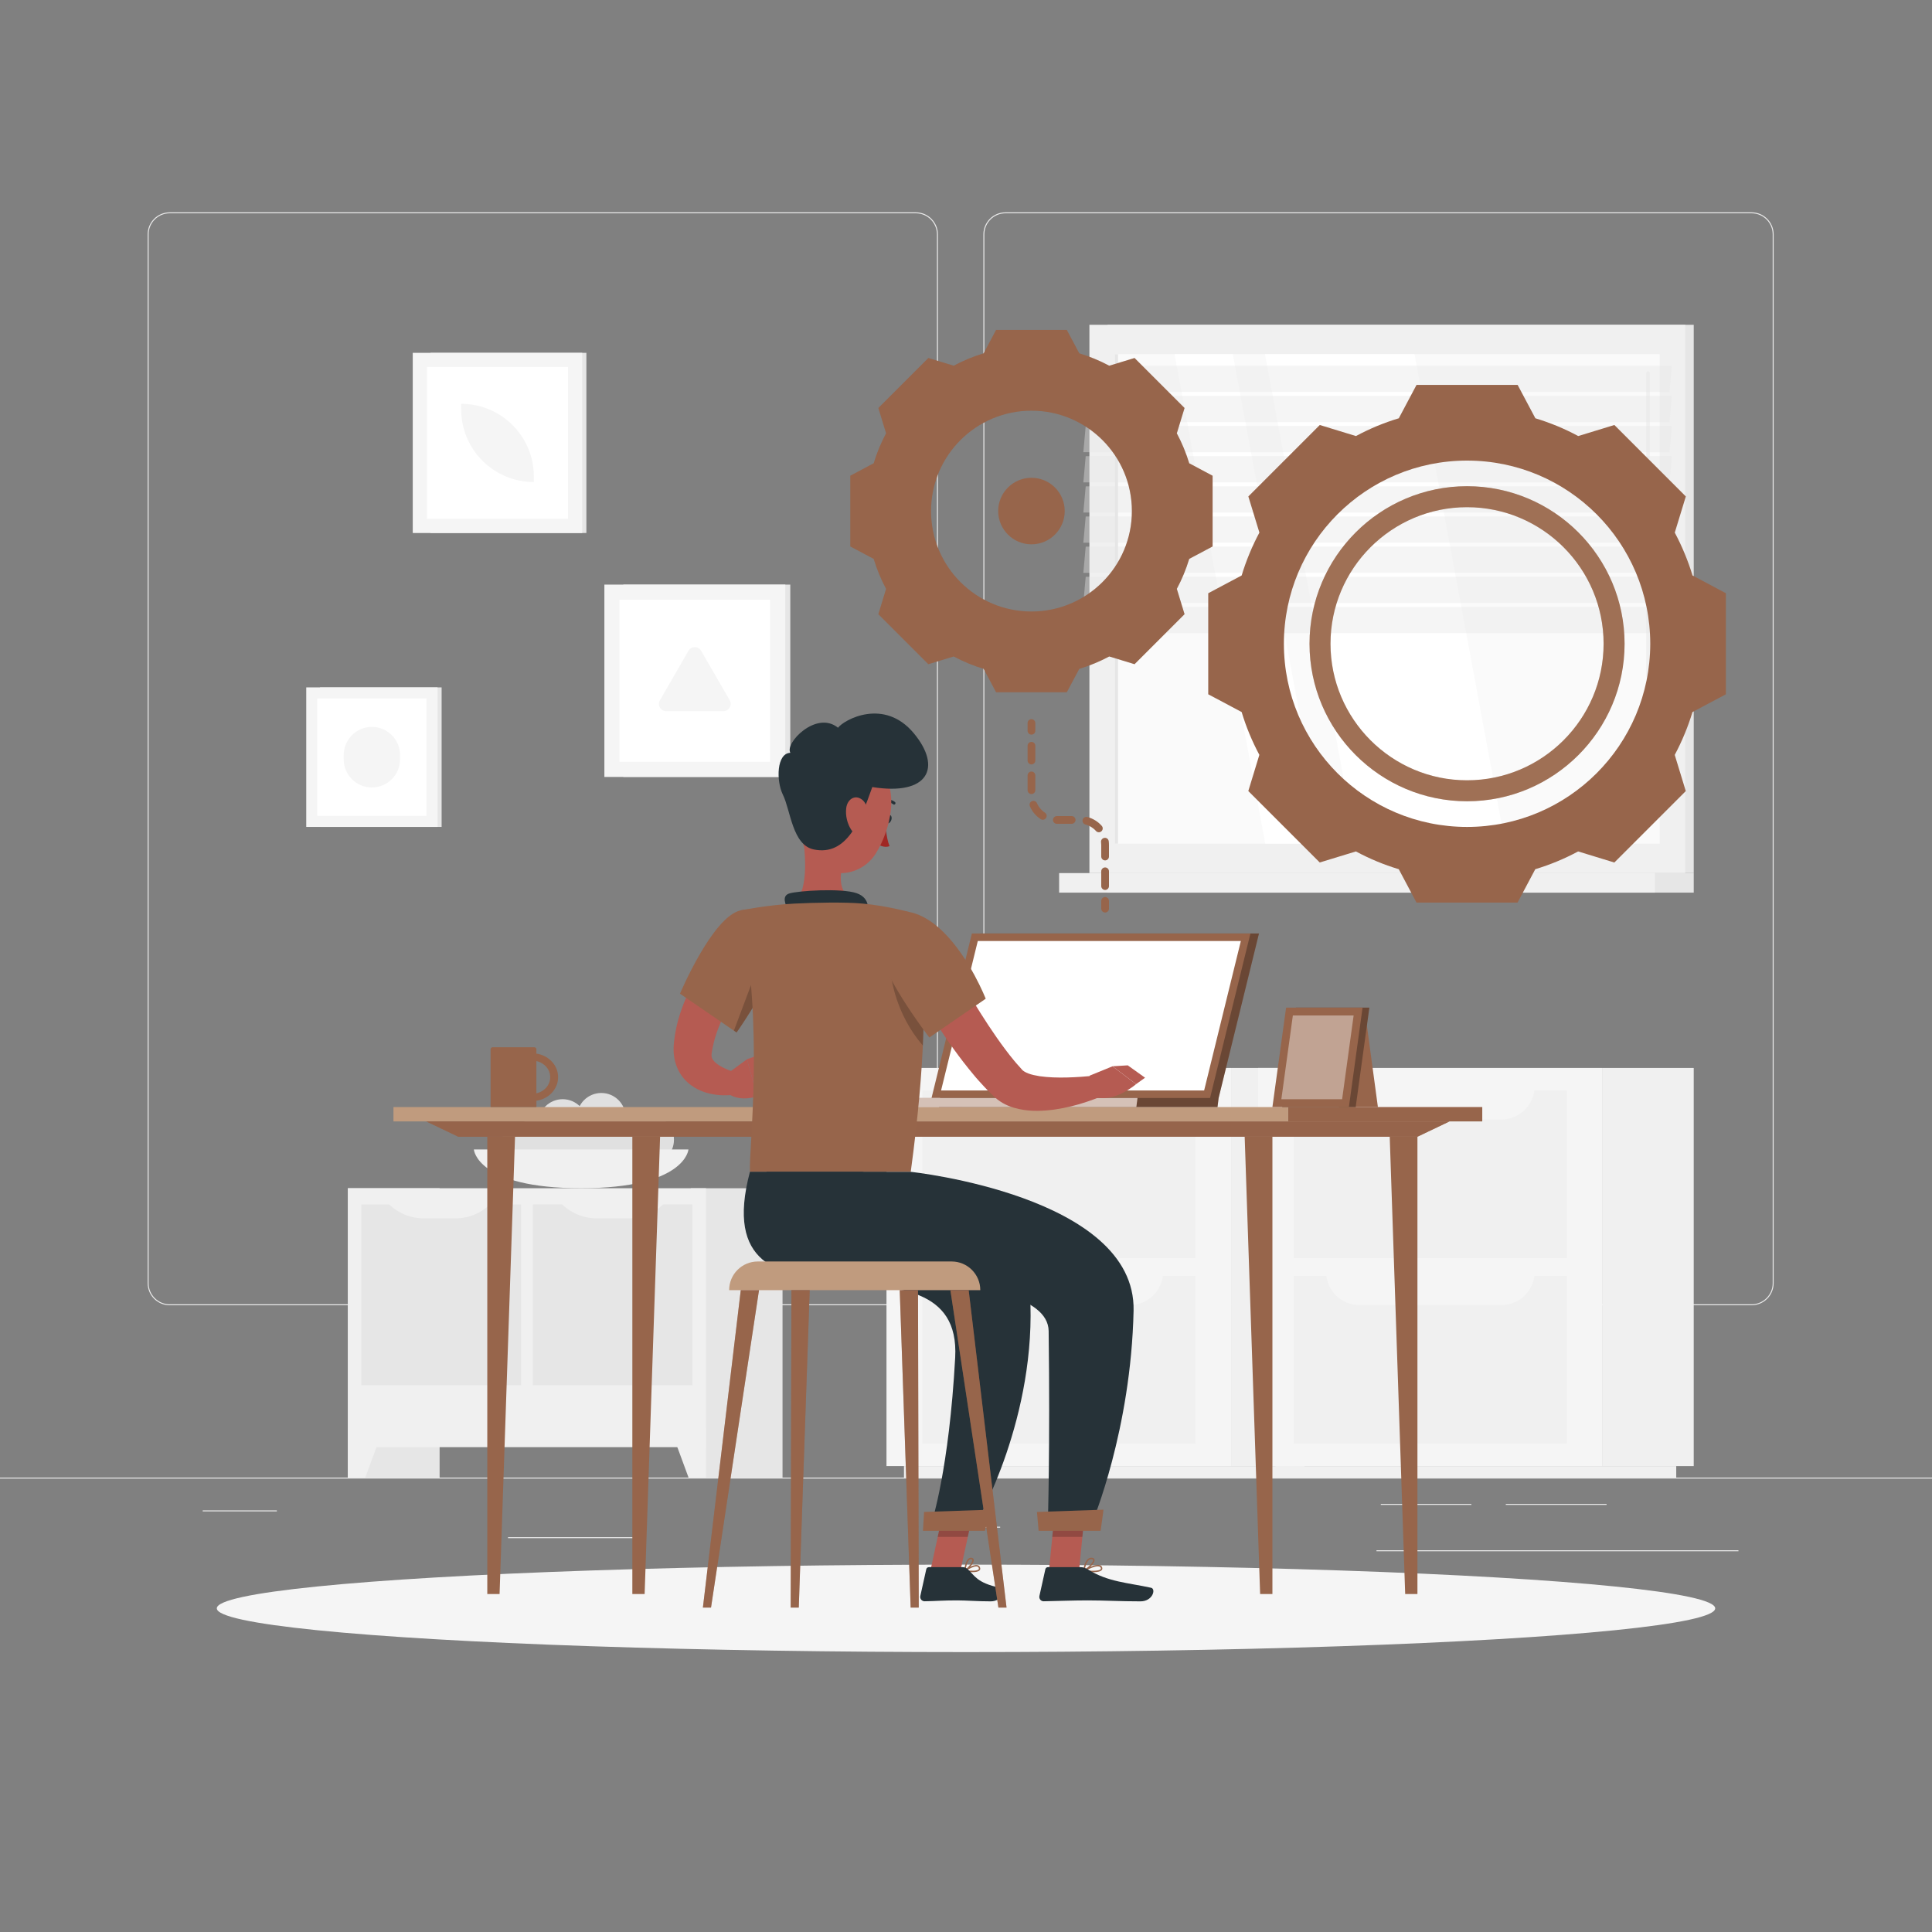 <?xml version="1.0" encoding="utf-8"?>
<!-- Generator: Adobe Illustrator 23.0.3, SVG Export Plug-In . SVG Version: 6.00 Build 0)  -->
<svg version="1.1" xmlns="http://www.w3.org/2000/svg" xmlns:xlink="http://www.w3.org/1999/xlink" x="0px" y="0px"
	 viewBox="0 0 500 500" style="enable-background:new 0 0 500 500;" xml:space="preserve">
<rect x="0" y="0" width="500" height="500" fill="#808080" stroke="none"/>
<style type="text/css">
	.st0{fill:#EBEBEB;}
	.st1{fill:#F0F0F0;}
	.st2{fill:#F5F5F5;}
	.st3{fill:#E6E6E6;}
	.st4{fill:#FFFFFF;}
	.st5{fill:#FAFAFA;}
	.st6{opacity:0.4;fill:#E6E6E6;}
	.st7{fill:#E0E0E0;}
	.st8{display:none;}
	.st9{display:inline;}
	.st10{fill:#407BFF;}
	.st11{opacity:0.9;fill:#FFFFFF;}
	.st12{opacity:0.9;}
	.st13{fill:#97654B;}
	.st14{opacity:0.2;fill:#97654B;}
	.st15{opacity:0.2;fill:#C09B7E;}
	.st16{fill:#C09B7E;}
	.st17{opacity:0.6;fill:#97654B;}
	.st18{opacity:0.3;}
	.st19{opacity:0.6;fill:#FFFFFF;}
	.st20{opacity:0.4;fill:#FFFFFF;}
	.st21{fill:#B55B52;}
	.st22{fill:#263238;}
	.st23{fill:#A02724;}
	.st24{opacity:0.2;}
	.st25{opacity:0.4;fill:#97654B;}
</style>
<g id="Background_Complete">
	<g>
		<rect y="382.4" class="st0" width="500" height="0.25"/>
		<rect x="131.47" y="397.82" class="st0" width="33.12" height="0.25"/>
		<rect x="250.15" y="395.11" class="st0" width="8.69" height="0.25"/>
		<rect x="52.46" y="390.89" class="st0" width="19.19" height="0.25"/>
		<rect x="389.7" y="389.21" class="st0" width="26.08" height="0.25"/>
		<rect x="357.35" y="389.21" class="st0" width="23.44" height="0.25"/>
		<rect x="356.23" y="401.21" class="st0" width="93.68" height="0.25"/>
		<path class="st0" d="M237.01,337.8H43.92c-3.15,0-5.71-2.56-5.71-5.71V60.66c0-3.15,2.56-5.71,5.71-5.71h193.1
			c3.15,0,5.71,2.56,5.71,5.71v271.43C242.72,335.24,240.16,337.8,237.01,337.8z M43.92,55.2c-3.01,0-5.46,2.45-5.46,5.46v271.43
			c0,3.01,2.45,5.46,5.46,5.46h193.1c3.01,0,5.46-2.45,5.46-5.46V60.66c0-3.01-2.45-5.46-5.46-5.46H43.92z"/>
		<path class="st0" d="M453.31,337.8h-193.1c-3.15,0-5.71-2.56-5.71-5.71V60.66c0-3.15,2.56-5.71,5.71-5.71h193.1
			c3.15,0,5.71,2.56,5.71,5.71v271.43C459.02,335.24,456.46,337.8,453.31,337.8z M260.21,55.2c-3.01,0-5.46,2.45-5.46,5.46v271.43
			c0,3.01,2.45,5.46,5.46,5.46h193.1c3.01,0,5.46-2.45,5.46-5.46V60.66c0-3.01-2.45-5.46-5.46-5.46H260.21z"/>
	</g>
	<g>
		<g>
			<g>
				
					<rect x="318.61" y="276.38" transform="matrix(-1 -1.224647e-16 1.224647e-16 -1 660.764 655.804)" class="st1" width="23.55" height="103.04"/>
				
					<rect x="233.94" y="379.42" transform="matrix(-1 -1.224647e-16 1.224647e-16 -1 571.58 761.82)" class="st1" width="103.69" height="2.98"/>
				<rect x="229.42" y="276.38" class="st2" width="89.18" height="103.04"/>
				<rect x="238.68" y="282.16" class="st1" width="70.66" height="43.44"/>
				<rect x="238.68" y="330.2" class="st1" width="70.66" height="43.44"/>
				<path class="st2" d="M292.33,289.73H255.7c-4.8,0-8.69-3.89-8.69-8.69l0,0h54.01l0,0C301.02,285.84,297.13,289.73,292.33,289.73
					z"/>
				<path class="st2" d="M292.33,337.77H255.7c-4.8,0-8.69-3.89-8.69-8.69l0,0h54.01l0,0C301.02,333.88,297.13,337.77,292.33,337.77
					z"/>
			</g>
		</g>
		<g>
			<g>
				
					<rect x="414.78" y="276.38" transform="matrix(-1 -1.224647e-16 1.224647e-16 -1 853.114 655.804)" class="st1" width="23.55" height="103.04"/>
				
					<rect x="330.12" y="379.42" transform="matrix(-1 -1.224647e-16 1.224647e-16 -1 763.93 761.82)" class="st1" width="103.69" height="2.98"/>
				<rect x="325.6" y="276.38" class="st2" width="89.18" height="103.04"/>
				<rect x="334.86" y="282.16" class="st1" width="70.66" height="43.44"/>
				<rect x="334.86" y="330.2" class="st1" width="70.66" height="43.44"/>
				<path class="st2" d="M388.5,289.73h-36.63c-4.8,0-8.69-3.89-8.69-8.69l0,0h54.01l0,0C397.19,285.84,393.3,289.73,388.5,289.73z"
					/>
				<path class="st2" d="M388.5,337.77h-36.63c-4.8,0-8.69-3.89-8.69-8.69l0,0h54.01l0,0C397.19,333.88,393.3,337.77,388.5,337.77z"
					/>
			</g>
		</g>
	</g>
	<g>
		
			<rect x="111.42" y="91.32" transform="matrix(-1 -1.224647e-16 1.224647e-16 -1 263.176 229.263)" class="st3" width="40.34" height="46.63"/>
		
			<rect x="106.82" y="91.32" transform="matrix(-1 -1.224647e-16 1.224647e-16 -1 257.502 229.263)" class="st2" width="43.86" height="46.63"/>
		
			<rect x="109.11" y="96.38" transform="matrix(-1.836970e-16 1 -1 -1.836970e-16 243.382 -14.12)" class="st4" width="39.28" height="36.51"/>
		<path class="st2" d="M138.16,124.75v-1.43c0-10.39-8.42-18.81-18.81-18.81l0,0v1.43C119.35,116.33,127.77,124.75,138.16,124.75
			L138.16,124.75z"/>
	</g>
	<g>
		
			<rect x="286.63" y="84.06" transform="matrix(-1 -1.224647e-16 1.224647e-16 -1 724.967 310.012)" class="st3" width="151.7" height="141.9"/>
		
			<rect x="281.93" y="84.06" transform="matrix(-1 -1.224647e-16 1.224647e-16 -1 718.068 310.012)" class="st1" width="154.2" height="141.9"/>
		
			<rect x="286.63" y="225.95" transform="matrix(-1 -1.224647e-16 1.224647e-16 -1 724.967 456.964)" class="st3" width="151.7" height="5.06"/>
		
			<rect x="274.1" y="225.95" transform="matrix(-1 -1.224647e-16 1.224647e-16 -1 702.4 456.964)" class="st1" width="154.2" height="5.06"/>
		
			<rect x="295.7" y="84.49" transform="matrix(-1.836970e-16 1 -1 -1.836970e-16 514.04 -204.028)" class="st5" width="126.66" height="141.04"/>
		<polygon class="st4" points="389.56,218.34 366.07,91.67 327.37,91.67 350.86,218.34 		"/>
		<path class="st1" d="M426.51,175.36c0.26,0,0.47-0.24,0.47-0.54V96.63c0-0.3-0.21-0.54-0.47-0.54c-0.26,0-0.47,0.24-0.47,0.54
			v78.19C426.04,175.12,426.25,175.36,426.51,175.36z"/>
		<polygon class="st4" points="342.54,218.34 319.05,91.67 303.97,91.67 327.45,218.34 		"/>
		
			<rect x="225.6" y="154.59" transform="matrix(-1.836970e-16 1 -1 -1.836970e-16 443.939 -133.927)" class="st3" width="126.66" height="0.84"/>
		<polygon class="st6" points="280.37,101.42 432.07,101.42 432.68,94.64 280.98,94.64 		"/>
		<polygon class="st6" points="280.37,109.23 432.07,109.23 432.68,102.44 280.98,102.44 		"/>
		<polygon class="st6" points="280.37,117.03 432.07,117.03 432.68,110.25 280.98,110.25 		"/>
		<polygon class="st6" points="280.37,124.84 432.07,124.84 432.68,118.05 280.98,118.05 		"/>
		<polygon class="st6" points="280.37,132.64 432.07,132.64 432.68,125.86 280.98,125.86 		"/>
		<polygon class="st6" points="280.37,140.45 432.07,140.45 432.68,133.66 280.98,133.66 		"/>
		<polygon class="st6" points="280.37,148.25 432.07,148.25 432.68,141.47 280.98,141.47 		"/>
		<polygon class="st6" points="280.37,156.06 432.07,156.06 432.68,149.27 280.98,149.27 		"/>
		<polygon class="st6" points="280.37,163.86 432.07,163.86 432.68,157.08 280.98,157.08 		"/>
	</g>
	<g>
		
			<rect x="82.82" y="177.9" transform="matrix(-1 -1.224647e-16 1.224647e-16 -1 197.112 391.906)" class="st3" width="31.47" height="36.11"/>
		
			<rect x="79.26" y="177.9" transform="matrix(-1 -1.224647e-16 1.224647e-16 -1 192.488 391.906)" class="st2" width="33.97" height="36.11"/>
		
			<rect x="81.03" y="181.81" transform="matrix(-1.836970e-16 1 -1 -1.836970e-16 292.197 99.709)" class="st4" width="30.42" height="28.28"/>
		<path class="st2" d="M103.53,196.51v-1.1c0-4.02-3.26-7.29-7.29-7.29l0,0c-4.02,0-7.29,3.26-7.29,7.29v1.1
			c0,4.02,3.26,7.29,7.29,7.29l0,0C100.27,203.79,103.53,200.53,103.53,196.51z"/>
	</g>
	<g>
		
			<rect x="161.32" y="151.3" transform="matrix(-1 -1.224647e-16 1.224647e-16 -1 365.845 352.374)" class="st3" width="43.21" height="49.78"/>
		
			<rect x="156.41" y="151.3" transform="matrix(-1 -1.224647e-16 1.224647e-16 -1 359.644 352.374)" class="st2" width="46.82" height="49.78"/>
		
			<rect x="158.86" y="156.7" transform="matrix(-1.836970e-16 1 -1 -1.836970e-16 356.009 -3.635)" class="st4" width="41.93" height="38.98"/>
		<path class="st2" d="M181.45,168.41l7.4,12.82c0.72,1.26-0.18,2.82-1.63,2.82h-14.8c-1.45,0-2.36-1.57-1.63-2.82l7.4-12.82
			C178.92,167.16,180.73,167.16,181.45,168.41z"/>
	</g>
	<g>
		<g>
			
				<rect x="90.02" y="307.52" transform="matrix(-1 -1.224647e-16 1.224647e-16 -1 203.792 689.915)" class="st3" width="23.75" height="74.88"/>
			<polygon class="st1" points="94.53,382.4 90.02,382.4 90.02,369.57 99.26,369.57 			"/>
			
				<rect x="178.77" y="307.52" transform="matrix(-1 -1.224647e-16 1.224647e-16 -1 381.288 689.915)" class="st3" width="23.75" height="74.88"/>
			
				<rect x="90.02" y="307.52" transform="matrix(-1 -1.224647e-16 1.224647e-16 -1 272.731 682.043)" class="st1" width="92.68" height="67.01"/>
			
				<rect x="90.8" y="314.44" transform="matrix(6.123234e-17 -1 1 6.123234e-17 -220.916 449.289)" class="st3" width="46.77" height="41.33"/>
			
				<rect x="135.16" y="314.44" transform="matrix(6.123234e-17 -1 1 6.123234e-17 -176.559 493.646)" class="st3" width="46.77" height="41.33"/>
			<path class="st1" d="M154.46,315.31h8.18c3.55,0,6.95-1.46,9.39-4.04l0,0h-26.96h0C147.51,313.85,150.9,315.31,154.46,315.31z"/>
			<path class="st1" d="M109.68,315.31h8.18c3.55,0,6.95-1.46,9.39-4.04l0,0h-26.96l0,0C102.73,313.85,106.13,315.31,109.68,315.31z
				"/>
			<polygon class="st1" points="178.2,382.4 182.71,382.4 182.71,369.57 173.47,369.57 			"/>
		</g>
		<g>
			<path class="st7" d="M153.75,297.48c0,2.84,2.3,5.14,5.14,5.14c2.84,0,5.14-2.3,5.14-5.14s-2.3-5.14-5.14-5.14
				C156.06,292.34,153.75,294.64,153.75,297.48z"/>
			<circle class="st7" cx="161.23" cy="294.14" r="5.14"/>
			<path class="st7" d="M127.95,298.31c0,2.84,2.3,5.14,5.14,5.14c2.84,0,5.14-2.3,5.14-5.14c0-2.84-2.3-5.14-5.14-5.14
				C130.25,293.17,127.95,295.47,127.95,298.31z"/>
			<circle class="st7" cx="168.11" cy="294.98" r="6.31"/>
			<path class="st7" d="M149.3,289.17c0,3.48,2.82,6.31,6.31,6.31c3.48,0,6.31-2.82,6.31-6.31s-2.82-6.31-6.31-6.31
				C152.13,282.87,149.3,285.69,149.3,289.17z"/>
			<path class="st7" d="M139.3,290.78c0,3.48,2.82,6.31,6.31,6.31c3.48,0,6.31-2.82,6.31-6.31c0-3.48-2.82-6.31-6.31-6.31
				C142.13,284.48,139.3,287.3,139.3,290.78z"/>
			<path class="st7" d="M143.53,295.87c0,3.33,2.7,6.04,6.04,6.04c3.33,0,6.04-2.7,6.04-6.04c0-3.33-2.7-6.04-6.04-6.04
				C146.24,289.83,143.53,292.54,143.53,295.87z"/>
			<path class="st7" d="M133.09,295.48c0,3.58,2.9,6.48,6.48,6.48c3.58,0,6.48-2.9,6.48-6.48c0-3.58-2.9-6.48-6.48-6.48
				C135.99,289,133.09,291.9,133.09,295.48z"/>
			<path class="st1" d="M178.17,297.48c0,0-0.71,10.03-27.77,10.03c-27.07,0-27.77-10.03-27.77-10.03H178.17z"/>
		</g>
	</g>
</g>
<g id="Background_Simple" class="st8">
	<g class="st9">
		<path class="st10" d="M420.57,323.71c-10.39,17.57-43.78,24.02-61.46,22.89c-20.34-1.29-36.73-13.75-50.94-25.96
			c-17.92-15.4-29.23-23.67-55.03-19.52c-22.7,3.65-44.23,11.59-67.26,13.04c-47.09,2.95-101.44-4.19-114.6-52.12
			c-12.06-43.96,14.43-88.02,66.65-87.82c44.09,0.17,43.96,55.05,92.33,37.42c45.04-16.41,52.02-79.76,107.87-74.91
			c55.54,4.82,19.49,70.2,21.04,105.7c1,22.79,27.39,12.51,44.85,21.87C425.13,275.6,433.72,301.48,420.57,323.71z"/>
		<path class="st11" d="M420.57,323.71c-10.39,17.57-43.78,24.02-61.46,22.89c-20.34-1.29-36.73-13.75-50.94-25.96
			c-17.92-15.4-29.23-23.67-55.03-19.52c-22.7,3.65-44.23,11.59-67.26,13.04c-47.09,2.95-101.44-4.19-114.6-52.12
			c-12.06-43.96,14.43-88.02,66.65-87.82c44.09,0.17,43.96,55.05,92.33,37.42c45.04-16.41,52.02-79.76,107.87-74.91
			c55.54,4.82,19.49,70.2,21.04,105.7c1,22.79,27.39,12.51,44.85,21.87C425.13,275.6,433.72,301.48,420.57,323.71z"/>
	</g>
	<g class="st9">
		<g>
			<path class="st10" d="M12213.7,152.05c-28.82-19.69-45.9-61.44-84.99-63.16c-19.11-0.84-31.37,12.99-49.05,16.48
				c-15.21,3-25.5-4.74-39.86-4.78c-35.71-0.1-60.99,24.03-51.56,61.48c9.01,35.77,30.21,70.76,79.98,96.3
				c74.04,37.98,142.26,40.63,199.78,3.8c47.55-30.44,53.85-93.88,32.3-112.01C12283.43,135.96,12241.14,170.79,12213.7,152.05z"/>
		</g>
		<g class="st12">
			<path class="st4" d="M12213.7,152.05c-28.82-19.69-45.9-61.44-84.99-63.16c-19.11-0.84-31.37,12.99-49.05,16.48
				c-15.21,3-25.5-4.74-39.86-4.78c-35.71-0.1-60.99,24.03-51.56,61.48c9.01,35.77,30.21,70.76,79.98,96.3
				c74.04,37.98,142.26,40.63,199.78,3.8c47.55-30.44,53.85-93.88,32.3-112.01C12283.43,135.96,12241.14,170.79,12213.7,152.05z"/>
		</g>
	</g>
	<g class="st9">
		<path class="st10" d="M12885.93,179.93c-52.77,21.87-91.9-45.86-135.61-56.81c-53.49-13.4-96.91,35.48-80.91,86.7
			c13.72,43.92,55.17,42.91,87.51,65.03c44.16,30.21,62.78,76.39,119.74,90.31c110.05,26.89,142.65-131.35,116.18-214.32
			c-9.13-28.62-18.4-52.37-53.64-41.9C12907.23,118.44,12907.67,170.92,12885.93,179.93z"/>
		<path class="st11" d="M12885.93,179.93c-52.77,21.87-91.9-45.86-135.61-56.81c-53.49-13.4-96.91,35.48-80.91,86.7
			c13.72,43.92,55.17,42.91,87.51,65.03c44.16,30.21,62.78,76.39,119.74,90.31c110.05,26.89,142.65-131.35,116.18-214.32
			c-9.13-28.62-18.4-52.37-53.64-41.9C12907.23,118.44,12907.67,170.92,12885.93,179.93z"/>
	</g>
	<g class="st9">
		<path class="st10" d="M13743.03,224.99c-32.42-95.6-174.29-106.71-258.07-96.98c-39.26,4.56-84.56,15.1-107.81,50.18
			c-25.65,38.71-20.09,93.56,16.13,123.29c48.63,39.91,74.83-0.24,118.66-19.19c49.88-21.56,54.32,24.81,83.13,53.65
			C13666.14,407.08,13771.18,307.99,13743.03,224.99z M13670.17,310.36c0.03,0,0.07,0.01,0.15,0.02
			C13670.25,310.37,13670.19,310.37,13670.17,310.36z M13672,310.59c0.05,0.01,0.1,0.01,0.14,0.02
			C13672.1,310.6,13672.05,310.59,13672,310.59z M13672.43,310.64C13672.46,310.64,13672.46,310.64,13672.43,310.64L13672.43,310.64
			z M13672.21,310.61c0.11,0.01,0.18,0.02,0.21,0.03C13672.38,310.64,13672.3,310.63,13672.21,310.61z"/>
		<path class="st11" d="M13743.03,224.99c-32.42-95.6-174.29-106.71-258.07-96.98c-39.26,4.56-84.56,15.1-107.81,50.18
			c-25.65,38.71-20.09,93.56,16.13,123.29c48.63,39.91,74.83-0.24,118.66-19.19c49.88-21.56,54.32,24.81,83.13,53.65
			C13666.14,407.08,13771.18,307.99,13743.03,224.99z M13670.17,310.36c0.03,0,0.07,0.01,0.15,0.02
			C13670.25,310.37,13670.19,310.37,13670.17,310.36z M13672,310.59c0.05,0.01,0.1,0.01,0.14,0.02
			C13672.1,310.6,13672.05,310.59,13672,310.59z M13672.43,310.64C13672.46,310.64,13672.46,310.64,13672.43,310.64L13672.43,310.64
			z M13672.21,310.61c0.11,0.01,0.18,0.02,0.21,0.03C13672.38,310.64,13672.3,310.63,13672.21,310.61z"/>
	</g>
</g>
<g id="Shadow_1_">
	<ellipse id="_x3C_Path_x3E__64_" class="st2" cx="250" cy="416.24" rx="193.89" ry="11.32"/>
</g>
<g id="Gear">
	<g>
		<g>
			<g>
				<path class="st13" d="M307.77,119.9c-0.82-2.71-1.9-5.3-3.21-7.76l2-6.55l-12.94-12.94l-6.55,2c-2.45-1.31-5.05-2.39-7.76-3.21
					l-3.22-6.05h-18.3l-3.22,6.05c-2.71,0.82-5.3,1.9-7.76,3.21l-6.55-2l-12.94,12.94l2,6.55c-1.31,2.45-2.39,5.05-3.21,7.76
					l-6.05,3.22v18.3l6.05,3.22c0.82,2.71,1.9,5.3,3.21,7.76l-2,6.55l12.94,12.94l6.55-2c2.45,1.31,5.05,2.39,7.76,3.21l3.22,6.05
					h18.3l3.22-6.05c2.71-0.82,5.3-1.9,7.76-3.21l6.55,2l12.94-12.94l-2-6.55c1.31-2.45,2.39-5.05,3.21-7.76l6.05-3.22v-18.3
					L307.77,119.9z M266.94,158.26c-14.36,0-25.99-11.64-25.99-25.99s11.64-25.99,25.99-25.99c14.36,0,25.99,11.64,25.99,25.99
					S281.3,158.26,266.94,158.26z"/>
				<path class="st14" d="M307.77,119.9c-0.82-2.71-1.9-5.3-3.21-7.76l2-6.55l-12.94-12.94l-6.55,2c-2.45-1.31-5.05-2.39-7.76-3.21
					l-3.22-6.05h-18.3l-3.22,6.05c-2.71,0.82-5.3,1.9-7.76,3.21l-6.55-2l-12.94,12.94l2,6.55c-1.31,2.45-2.39,5.05-3.21,7.76
					l-6.05,3.22v18.3l6.05,3.22c0.82,2.71,1.9,5.3,3.21,7.76l-2,6.55l12.94,12.94l6.55-2c2.45,1.31,5.05,2.39,7.76,3.21l3.22,6.05
					h18.3l3.22-6.05c2.71-0.82,5.3-1.9,7.76-3.21l6.55,2l12.94-12.94l-2-6.55c1.31-2.45,2.39-5.05,3.21-7.76l6.05-3.22v-18.3
					L307.77,119.9z M266.94,158.26c-14.36,0-25.99-11.64-25.99-25.99s11.64-25.99,25.99-25.99c14.36,0,25.99,11.64,25.99,25.99
					S281.3,158.26,266.94,158.26z"/>
			</g>
			<path class="st13" d="M266.94,123.65c-4.76,0-8.61,3.86-8.61,8.61s3.86,8.61,8.61,8.61c4.76,0,8.61-3.86,8.61-8.61
				S271.7,123.65,266.94,123.65z"/>
		</g>
		<g>
			<path class="st13" d="M438.02,148.93c-1.17-3.87-2.72-7.58-4.59-11.09c0,0,0,0,0,0l2.86-9.36l-18.49-18.49l-9.36,2.86
				c0,0,0,0,0,0c-3.5-1.89-7.22-3.43-11.09-4.6c0,0,0,0,0,0l-4.59-8.64H366.6l-4.59,8.64c-3.87,1.16-7.58,2.71-11.09,4.6
				c0,0,0,0,0,0l-9.36-2.86l-18.49,18.49l2.86,9.35c0,0,0,0,0,0c-1.87,3.51-3.42,7.22-4.59,11.1l-8.65,4.6v26.15l8.64,4.59
				c0,0,0,0,0,0c1.17,3.87,2.72,7.59,4.59,11.09c0,0,0,0,0,0l-2.86,9.36l18.49,18.49l9.36-2.86c3.51,1.89,7.22,3.44,11.09,4.6
				l4.59,8.64h26.15l4.59-8.64c0,0,0,0,0,0c3.87-1.17,7.58-2.71,11.09-4.6l9.37,2.87l18.49-18.49l-2.86-9.36c0,0,0,0,0,0
				c1.87-3.5,3.42-7.22,4.59-11.09c0,0,0,0,0,0l8.65-4.6v-26.15L438.02,148.93z M379.67,214.01c-26.18,0-47.4-21.22-47.4-47.4
				c0-26.19,21.22-47.41,47.4-47.41c26.18,0,47.41,21.22,47.41,47.41C427.08,192.78,405.85,214.01,379.67,214.01z"/>
			<g>
				<path class="st13" d="M379.67,125.83c-22.48,0-40.77,18.29-40.77,40.77s18.29,40.77,40.77,40.77
					c22.48,0,40.77-18.29,40.77-40.77S402.16,125.83,379.67,125.83z M379.67,201.94c-19.49,0-35.34-15.85-35.34-35.34
					c0-19.49,15.85-35.34,35.34-35.34c19.49,0,35.34,15.85,35.34,35.34C415.01,186.09,399.16,201.94,379.67,201.94z"/>
				<path class="st15" d="M379.67,125.83c-22.48,0-40.77,18.29-40.77,40.77s18.29,40.77,40.77,40.77
					c22.48,0,40.77-18.29,40.77-40.77S402.16,125.83,379.67,125.83z M379.67,201.94c-19.49,0-35.34-15.85-35.34-35.34
					c0-19.49,15.85-35.34,35.34-35.34c19.49,0,35.34,15.85,35.34,35.34C415.01,186.09,399.16,201.94,379.67,201.94z"/>
			</g>
		</g>
		<g>
			<path class="st13" d="M286,236.16c-0.55,0-1-0.45-1-1v-2c0-0.55,0.45-1,1-1s1,0.45,1,1v2C287,235.72,286.55,236.16,286,236.16z"
				/>
			<path class="st13" d="M270.43,210.32c-0.92-0.6-1.63-1.44-2.06-2.45c-0.22-0.51-0.81-0.74-1.31-0.53
				c-0.51,0.22-0.75,0.8-0.53,1.31c0.58,1.37,1.55,2.53,2.8,3.34c0.17,0.11,0.36,0.16,0.54,0.16c0.33,0,0.65-0.16,0.84-0.45
				C271.02,211.24,270.89,210.62,270.43,210.32z"/>
			<path class="st13" d="M266.94,197.83c0.55,0,1-0.45,1-1V193c0-0.55-0.45-1-1-1c-0.55,0-1,0.45-1,1v3.83
				C265.94,197.38,266.39,197.83,266.94,197.83z"/>
			<path class="st13" d="M277.35,211.2h-3.84c-0.55,0-1,0.45-1,1c0,0.55,0.45,1,1,1h3.84c0.55,0,1-0.45,1-1
				C278.35,211.65,277.9,211.2,277.35,211.2z"/>
			<path class="st13" d="M267.94,204.5v-3.83c0-0.55-0.45-1-1-1c-0.55,0-1,0.45-1,1v3.83c0,0.55,0.45,1,1,1
				C267.5,205.5,267.94,205.05,267.94,204.5z"/>
			<path class="st13" d="M286.94,217.7c-0.07-0.55-0.57-0.94-1.12-0.86c-0.55,0.07-0.94,0.57-0.87,1.12
				c0.03,0.23,0.05,0.47,0.05,0.71v3c0,0.55,0.45,1,1,1s1-0.45,1-1v-3C287,218.34,286.98,218.02,286.94,217.7z"/>
			<path class="st13" d="M286,224.49c-0.55,0-1,0.45-1,1v3.83c0,0.55,0.45,1,1,1s1-0.45,1-1v-3.83
				C287,224.94,286.55,224.49,286,224.49z"/>
			<path class="st13" d="M285.13,213.73c-0.99-1.12-2.28-1.91-3.72-2.29c-0.54-0.14-1.08,0.18-1.22,0.72
				c-0.14,0.53,0.18,1.08,0.72,1.22c1.05,0.27,1.99,0.85,2.72,1.67c0.2,0.22,0.47,0.34,0.75,0.34c0.24,0,0.47-0.08,0.66-0.25
				C285.46,214.77,285.5,214.14,285.13,213.73z"/>
			<path class="st13" d="M266.94,190.12c-0.55,0-1-0.45-1-1v-2c0-0.55,0.45-1,1-1c0.55,0,1,0.45,1,1v2
				C267.94,189.68,267.5,190.12,266.94,190.12z"/>
		</g>
	</g>
</g>
<g id="Desk">
	<g>
		<g>
			<g>
				<rect x="101.83" y="286.51" class="st16" width="231.54" height="3.71"/>
				<g>
					
						<rect x="333.37" y="286.51" transform="matrix(-1 -1.224647e-16 1.224647e-16 -1 716.977 576.729)" class="st13" width="50.24" height="3.71"/>
					
						<rect x="333.37" y="286.51" transform="matrix(-1 -1.224647e-16 1.224647e-16 -1 716.977 576.729)" class="st14" width="50.24" height="3.71"/>
				</g>
			</g>
			<g>
				<polygon class="st13" points="366.83,294.19 118.61,294.19 110.31,290.22 375.14,290.22 				"/>
				<polygon class="st17" points="366.83,294.19 118.61,294.19 110.31,290.22 375.14,290.22 				"/>
			</g>
			<polygon class="st13" points="126.11,294.19 126.11,412.53 129.29,412.53 133.29,294.19 			"/>
			<polygon class="st13" points="163.65,294.19 163.65,412.53 166.83,412.53 170.83,294.19 			"/>
			<polygon class="st13" points="366.83,294.19 366.83,412.53 363.66,412.53 359.66,294.19 			"/>
			<polygon class="st13" points="329.3,294.19 329.3,412.53 326.12,412.53 322.12,294.19 			"/>
		</g>
		<g>
			<g>
				<polygon class="st13" points="253.74,241.59 243.29,284.16 243.29,284.16 243,286.51 315.09,286.51 315.38,284.16 
					325.82,241.59 				"/>
				<polygon class="st18" points="253.74,241.59 243.29,284.16 243.29,284.16 243,286.51 315.09,286.51 315.38,284.16 
					325.82,241.59 				"/>
			</g>
			<polygon class="st13" points="323.61,241.59 251.52,241.59 241.08,284.16 313.16,284.16 			"/>
			<polygon class="st4" points="311.63,282.21 321.13,243.54 253.05,243.54 243.55,282.21 			"/>
			<g>
				<polygon class="st13" points="294.38,284.16 294.08,286.51 214.71,286.51 215,284.16 				"/>
				<polygon class="st19" points="294.38,284.16 294.08,286.51 214.71,286.51 215,284.16 				"/>
			</g>
		</g>
		<path class="st13" d="M144.44,278.77c0-3.09-2.45-5.64-5.63-6.1v-1.15c0-0.27-0.23-0.49-0.52-0.49h-10.8
			c-0.29,0-0.52,0.22-0.52,0.49v14.99h11.85v-1.64C141.99,284.42,144.44,281.86,144.44,278.77z M138.81,282.94v-8.33
			c2.05,0.43,3.58,2.13,3.58,4.16C142.4,280.81,140.86,282.51,138.81,282.94z"/>
		<g>
			<polygon class="st13" points="346.56,286.51 356.6,286.51 353.63,264.52 346.56,264.52 			"/>
			<g>
				<polygon class="st13" points="331.84,286.51 350.85,286.51 354.39,260.77 335.38,260.77 				"/>
				<polygon class="st18" points="331.84,286.51 350.85,286.51 354.39,260.77 335.38,260.77 				"/>
			</g>
			<polygon class="st13" points="329.3,286.51 349.09,286.51 352.63,260.77 332.84,260.77 			"/>
			<polygon class="st20" points="347.34,284.48 350.32,262.8 334.59,262.8 331.61,284.48 			"/>
		</g>
	</g>
</g>
<g id="Character_1_">
	<g>
		<g>
			<path class="st21" d="M197.54,248.51l-0.82,0.89l-0.88,1c-0.59,0.67-1.17,1.37-1.74,2.08c-1.12,1.42-2.21,2.87-3.21,4.36
				c-2.02,2.97-3.75,6.07-4.98,9.24c-0.61,1.59-1.1,3.18-1.42,4.78c-0.16,0.92-0.27,1.32-0.31,1.71c-0.05,0.38-0.06,0.65,0,0.94
				c0.06,0.57,0.76,1.49,2.04,2.26c0.62,0.4,1.35,0.74,2.12,1.07c0.39,0.16,0.79,0.31,1.2,0.45c0.39,0.14,0.87,0.28,1.16,0.4
				l0.01,5.52c-0.7,0.1-1.2,0.18-1.8,0.21c-0.58,0.04-1.16,0.05-1.74,0.04c-1.17-0.02-2.37-0.17-3.61-0.46
				c-1.23-0.3-2.51-0.76-3.78-1.52c-1.25-0.76-2.52-1.82-3.48-3.24c-0.96-1.41-1.57-3.08-1.82-4.66c-0.08-0.41-0.1-0.79-0.13-1.18
				c-0.03-0.39-0.03-0.77-0.02-1.14l0.01-0.56c0.01-0.18,0.03-0.3,0.04-0.46l0.09-0.87c0.26-2.32,0.75-4.58,1.44-6.73
				c1.35-4.32,3.34-8.28,5.67-11.92c1.16-1.83,2.42-3.57,3.77-5.25c0.67-0.84,1.36-1.66,2.08-2.47c0.36-0.41,0.72-0.81,1.11-1.2
				c0.4-0.41,0.73-0.76,1.24-1.25L197.54,248.51z"/>
			<path class="st21" d="M188.65,277.55l4.66-3.41l2.66,9.58c0,0-4.13,1.53-7.29-0.53L188.65,277.55z"/>
			<polygon class="st21" points="199.78,271.83 201.6,279.85 195.96,283.71 193.31,274.13 			"/>
			<path class="st22" d="M229.25,211.75c-0.21,0.59-0.06,1.18,0.33,1.32c0.39,0.13,0.87-0.24,1.08-0.83
				c0.21-0.59,0.06-1.18-0.33-1.32C229.94,210.78,229.46,211.15,229.25,211.75z"/>
			<path class="st23" d="M229.14,212.91c0,0,0.16,3.89,1.07,6.06c-1.39,0.61-3.02-0.45-3.02-0.45L229.14,212.91z"/>
			<path class="st22" d="M228.29,207.73c0.07,0.02,0.15,0.03,0.23,0c1.56-0.46,2.59,0.37,2.63,0.41c0.16,0.13,0.39,0.11,0.52-0.05
				c0.13-0.16,0.11-0.39-0.04-0.52c-0.06-0.05-1.37-1.13-3.32-0.55c-0.2,0.06-0.31,0.26-0.25,0.46
				C228.1,207.61,228.18,207.69,228.29,207.73z"/>
			<path class="st21" d="M207.32,213.93c1.12,5.69,2.23,16.12-1.75,19.92c0,0,1.56,5.78,12.13,5.78c11.63,0,5.56-5.77,5.56-5.77
				c-6.35-1.52-6.18-6.23-5.08-10.65L207.32,213.93z"/>
			<path class="st22" d="M204.05,235.83c-0.83-1.83-1.75-3.92,0.15-4.58c2.09-0.72,13.52-1.46,17.47-0.1
				c3.94,1.35,2.82,5.06,2.82,5.06L204.05,235.83z"/>
			<path class="st21" d="M243.98,245.59c2.44,4.41,5.07,8.95,7.74,13.31c2.67,4.38,5.45,8.69,8.43,12.66
				c0.74,1.01,1.5,1.95,2.27,2.89c0.38,0.49,0.78,0.9,1.17,1.35l0.59,0.66l0.15,0.17l0.07,0.08l0.02,0.02
				c0.03,0.03,0.05,0.06,0.08,0.1c0.21,0.28,0.82,0.67,1.63,0.98c0.82,0.32,1.83,0.53,2.92,0.71c4.39,0.63,9.67,0.31,14.61-0.17
				l1.52,5.3c-1.35,0.6-2.61,1.05-3.95,1.5c-1.32,0.45-2.66,0.84-4.04,1.17c-2.75,0.66-5.59,1.13-8.68,1.16
				c-1.55,0.02-3.16-0.11-4.89-0.48c-1.72-0.39-3.61-1.02-5.44-2.43l-0.67-0.55l-0.16-0.14l-0.1-0.1l-0.2-0.19l-0.78-0.77
				c-0.51-0.51-1.06-1.02-1.53-1.55c-0.96-1.05-1.94-2.09-2.81-3.17c-3.59-4.29-6.72-8.74-9.65-13.29
				c-1.47-2.28-2.88-4.58-4.22-6.91c-1.36-2.35-2.67-4.65-3.94-7.13L243.98,245.59z"/>
			<path class="st13" d="M191.64,235.61c-7.29,1.67-15.66,21.56-15.66,21.56l14.65,10.04c0,0,5.55-7.76,9.68-16.45
				C204.63,241.66,199.1,233.9,191.64,235.61z"/>
			<path class="st24" d="M196.86,248.29l-6.93,18.44l0.69,0.48c0,0,3-4.21,6.24-9.88V248.29z"/>
			<path class="st13" d="M235.24,236.01c0,0,8.28,9.36,0.46,67.26c-12.54,0-35.52,0-41.62,0c-0.29-6.39,3.73-37.56-2.43-67.66
				c0,0,7.13-1.43,13.93-1.76c5.32-0.26,13.02-0.43,17.69,0C229.43,234.41,235.24,236.01,235.24,236.01z"/>
			<path class="st24" d="M230.61,252.75c0.14,0.17,1.05,9.57,8.22,17.82c0.17-3.73,0.23-7.08,0.22-10.07L230.61,252.75z"/>
			<path class="st13" d="M227.02,242.32c-1.03,7.37,13.49,26.19,13.49,26.19l14.59-10.04c0,0-4.04-10.37-10.86-17.17
				C236.47,233.54,228.14,234.3,227.02,242.32z"/>
			<path class="st21" d="M281.97,278.39l5.94-2.43l6.11,4.61c0,0-5.84,5.16-11.14,3.16L281.97,278.39z"/>
			<polygon class="st21" points="291.86,275.71 296.34,278.91 294.02,280.57 287.91,275.95 			"/>
			<path class="st21" d="M209.91,203.61c-2.09,7.44-3.68,11.68-1.31,16.7c3.58,7.55,13.72,7.34,17.99,0.67
				c3.84-6,6.6-17.15,0.49-22.53C221.05,193.16,212,196.18,209.91,203.61z"/>
			<path class="st22" d="M225.75,203.69c-3.03,8.54-6.52,17.92-15.14,16.15c-5.56-1.15-5.99-10.1-8-14.17
				c-1.76-3.58-1.66-10.76,1.96-10.84c-1.63-2.38,6.66-11.09,12.31-6.49c1.45-2,11.9-7.89,19.64,1.46
				C243.84,198.63,240.27,206.02,225.75,203.69z"/>
			<path class="st21" d="M219,209.15c-0.25,2.01,0.33,4.05,1.22,5.47c1.33,2.14,3.28,1.32,3.99-0.86c0.64-1.97,0.71-5.45-1.14-6.84
				C221.24,205.55,219.28,206.85,219,209.15z"/>
			<g>
				<path class="st13" d="M282.88,406.88c1,0,1.96-0.14,2.29-0.59c0.11-0.16,0.2-0.42-0.01-0.81c-0.12-0.21-0.32-0.36-0.58-0.43
					c-1.29-0.35-4.01,1.2-4.13,1.26c-0.07,0.04-0.1,0.11-0.09,0.19c0.01,0.08,0.07,0.14,0.15,0.15
					C280.99,406.76,281.95,406.88,282.88,406.88z M284.12,405.37c0.13,0,0.25,0.01,0.36,0.04c0.17,0.05,0.29,0.13,0.36,0.26
					c0.13,0.23,0.08,0.34,0.04,0.41c-0.36,0.5-2.33,0.51-3.78,0.31C281.81,406.01,283.21,405.37,284.12,405.37z"/>
				<path class="st13" d="M280.53,406.66c0.03,0,0.05-0.01,0.08-0.02c0.94-0.42,2.8-2.1,2.66-2.98c-0.03-0.21-0.18-0.46-0.69-0.52
					c-0.38-0.03-0.72,0.07-1.02,0.32c-0.99,0.81-1.2,2.91-1.21,3c-0.01,0.07,0.02,0.13,0.08,0.17
					C280.46,406.65,280.49,406.66,280.53,406.66z M282.43,403.51c0.04,0,0.07,0,0.11,0.01c0.33,0.03,0.35,0.16,0.36,0.21
					c0.09,0.53-1.18,1.85-2.14,2.43c0.1-0.61,0.38-1.87,1.03-2.4C281.99,403.58,282.2,403.51,282.43,403.51z"/>
				<polygon class="st21" points="271.48,406.48 279.26,406.48 281.03,388.45 273.24,388.45 				"/>
				<path class="st22" d="M279.7,405.58l-8.5,0c-0.32,0-0.59,0.22-0.66,0.53l-1.54,6.92c-0.16,0.72,0.39,1.4,1.12,1.38
					c3.07-0.05,7.5-0.23,11.35-0.23c4.51,0,8.4,0.25,13.68,0.25c3.19,0,4.08-3.23,2.74-3.52c-6.09-1.33-11.06-1.47-16.32-4.72
					C281.01,405.83,280.38,405.58,279.7,405.58z"/>
				<polygon class="st24" points="281.02,388.46 280.12,397.75 272.33,397.75 273.24,388.46 				"/>
			</g>
			<path class="st13" d="M251.69,406.87c0.8,0,1.57-0.12,1.87-0.51c0.13-0.16,0.23-0.45-0.01-0.87c-0.12-0.22-0.32-0.37-0.58-0.43
				c-1.13-0.27-3.29,1.2-3.38,1.27c-0.06,0.04-0.09,0.11-0.08,0.19c0.01,0.07,0.07,0.13,0.14,0.15
				C250.06,406.75,250.89,406.87,251.69,406.87z M252.67,405.39c0.08,0,0.16,0.01,0.23,0.02c0.16,0.04,0.27,0.12,0.34,0.25
				c0.17,0.3,0.07,0.43,0.04,0.47c-0.33,0.44-1.92,0.44-3.08,0.25C250.85,405.97,251.96,405.39,252.67,405.39z"/>
			<path class="st13" d="M249.71,406.66c0.03,0,0.06-0.01,0.09-0.02c0.81-0.44,2.36-2.14,2.2-3.01c-0.03-0.16-0.15-0.43-0.59-0.48
				c-0.29-0.03-0.55,0.04-0.78,0.24c-0.9,0.74-1.09,2.98-1.1,3.08c-0.01,0.07,0.03,0.13,0.08,0.17
				C249.64,406.65,249.67,406.66,249.71,406.66z M251.28,403.51c0.03,0,0.06,0,0.08,0.01c0.24,0.03,0.26,0.14,0.27,0.19
				c0.1,0.51-0.89,1.8-1.69,2.41c0.09-0.66,0.34-1.97,0.92-2.44C250.99,403.56,251.12,403.51,251.28,403.51z"/>
			<polygon class="st21" points="240.79,406.48 248.57,406.48 252.48,388.45 244.7,388.45 			"/>
			<path class="st22" d="M249.12,405.58l-8.74,0c-0.32,0-0.59,0.22-0.66,0.53l-1.54,6.92c-0.16,0.72,0.4,1.4,1.14,1.38
				c3.05-0.05,4.54-0.23,8.38-0.23c2.37,0,5.4,0.25,8.67,0.25c3.19,0,3.69-3.23,2.36-3.52c-6-1.31-6.42-3.12-8.34-4.85
				C250.04,405.74,249.59,405.58,249.12,405.58z"/>
			<g class="st24">
				<polygon points="244.7,388.46 252.48,388.46 250.46,397.75 242.68,397.75 				"/>
			</g>
			<path class="st22" d="M235.7,303.27c0,0,58.3,6.17,57.67,35.91c-0.66,30.93-10.62,54.61-10.62,54.61h-11.56
				c0,0,0.59-18.86,0.2-49.32c-0.12-9.12-18.55-12.14-36.56-13.2c-15.55-0.92-29.2-10.7-35.24-25.06l-1.24-2.94H235.7z"/>
			<path class="st13" d="M285.57,390.7c0.06,0-0.74,5.47-0.74,5.47h-16.04l-0.43-4.88L285.57,390.7z"/>
			<path class="st22" d="M223.22,303.27c0,0,42.26,14.02,43.33,31.36c1.96,31.94-13.7,59.16-13.7,59.16h-11.67
				c0,0,4.43-13.5,6.02-42.43c2-36.36-65.83-0.06-53.12-48.09H223.22z"/>
			<path class="st13" d="M256.37,390.7c0.06,0-1.47,5.47-1.47,5.47h-16.04l0.29-4.88L256.37,390.7z"/>
		</g>
		<g>
			<path class="st16" d="M253.7,333.89H188.7l0,0c0-4.1,3.32-7.42,7.42-7.42h50.16C250.38,326.47,253.7,329.79,253.7,333.89
				L253.7,333.89z"/>
			<g>
				<polygon class="st13" points="191.71,333.89 181.91,416.04 184.01,416.04 196.43,333.89 				"/>
				<polygon class="st25" points="191.71,333.89 181.91,416.04 184.01,416.04 196.43,333.89 				"/>
			</g>
			<g>
				<polygon class="st13" points="204.82,333.89 204.63,416.04 206.72,416.04 209.55,333.89 				"/>
				<polygon class="st25" points="204.82,333.89 204.63,416.04 206.72,416.04 209.55,333.89 				"/>
			</g>
			<g>
				<polygon class="st13" points="250.69,333.89 260.49,416.04 258.39,416.04 245.96,333.89 				"/>
				<polygon class="st25" points="250.69,333.89 260.49,416.04 258.39,416.04 245.96,333.89 				"/>
			</g>
			<g>
				<polygon class="st13" points="237.58,333.89 237.77,416.04 235.68,416.04 232.85,333.89 				"/>
				<polygon class="st25" points="237.58,333.89 237.77,416.04 235.68,416.04 232.85,333.89 				"/>
			</g>
		</g>
	</g>
</g>
</svg>
